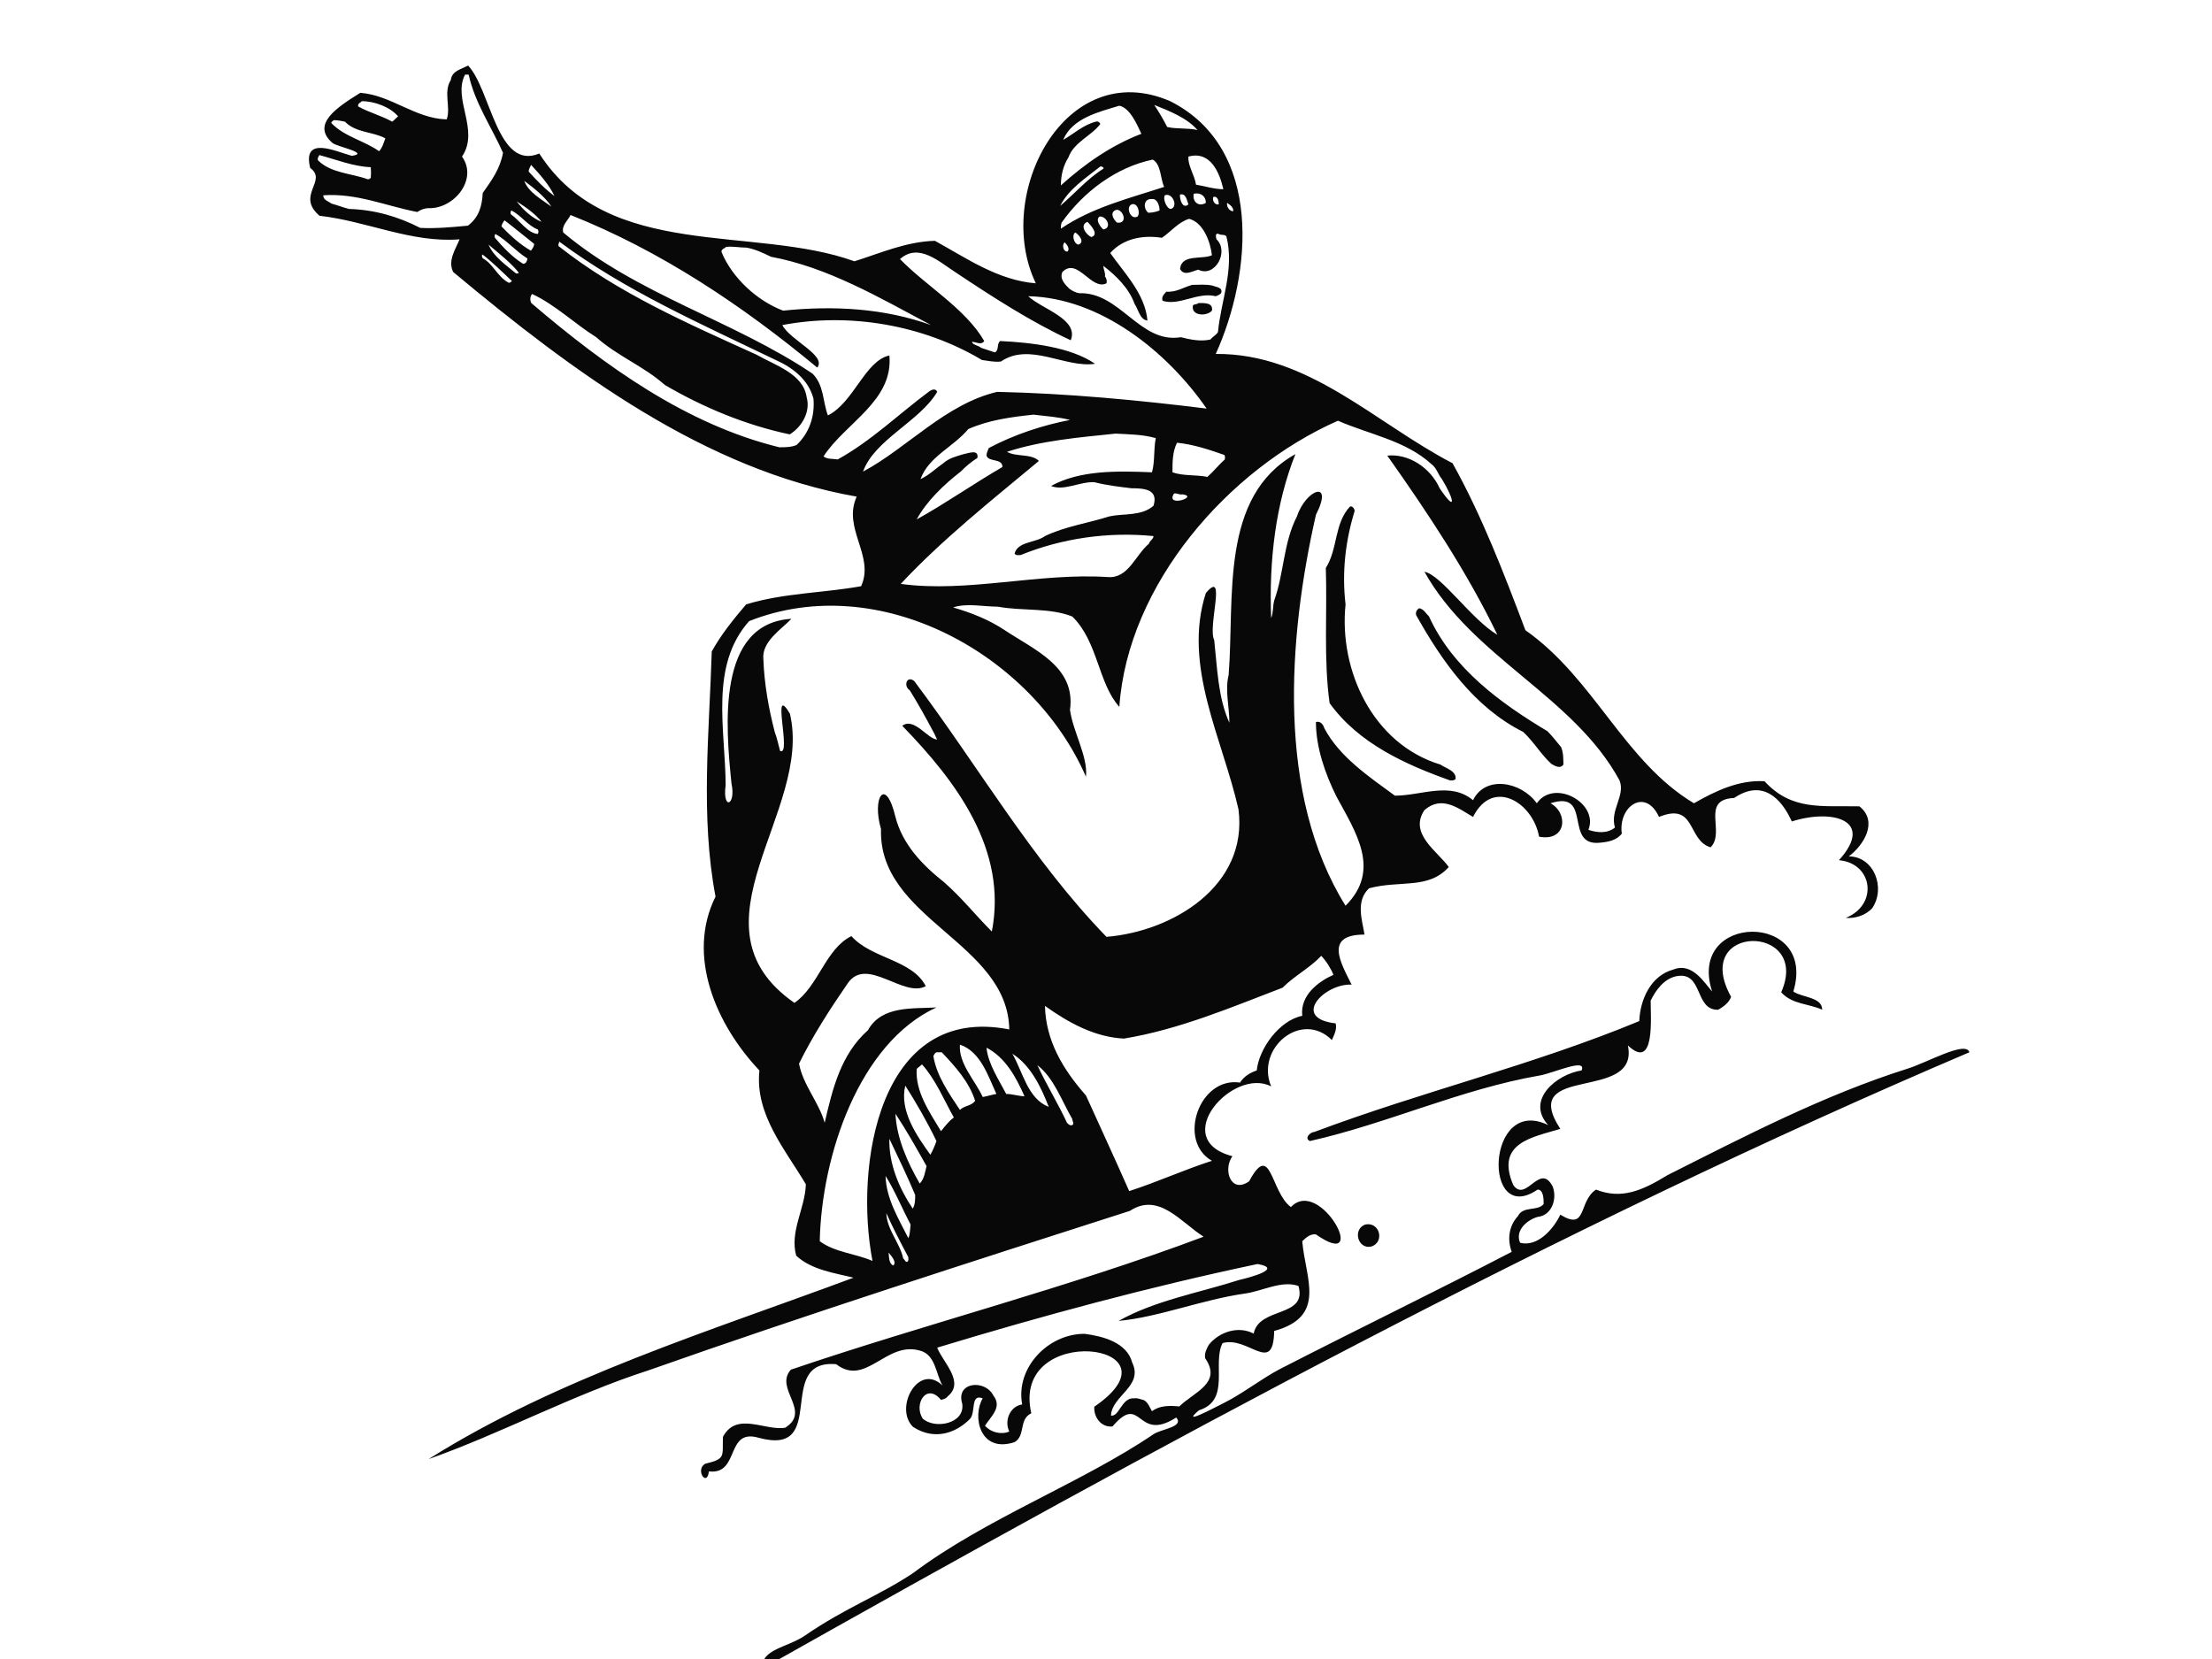 <?xml version="1.0" encoding="utf-8"?>
<!-- Generator: Adobe Illustrator 17.0.0, SVG Export Plug-In . SVG Version: 6.00 Build 0)  -->
<!DOCTYPE svg PUBLIC "-//W3C//DTD SVG 1.1//EN" "http://www.w3.org/Graphics/SVG/1.1/DTD/svg11.dtd">
<svg version="1.1" id="Layer_1" xmlns="http://www.w3.org/2000/svg" xmlns:xlink="http://www.w3.org/1999/xlink" x="0px" y="0px"
	 width="800px" height="600px" viewBox="0 0 800 600" enable-background="new 0 0 800 600" xml:space="preserve">
<path fill-rule="evenodd" clip-rule="evenodd" fill="#090808" d="M169.289,23.685c8.262,8.776,10.555,38.166,25.754,31.841
	c25.003,38.977,77.518,25.813,113.984,38.977c9.526-3.004,18.776-7.136,29.094-7.411c11.523,6.324,22.789,14.289,36.506,15.376
	c-15.377-31.841,10.436-82.36,48.582-65.876c33.779,17.017,29.648,62.319,16.484,91.413c33.482-0.276,57.635,24.984,85.642,39.53
	c10.713,19.212,18.678,40.084,26.347,60.383c24.983,17.571,35.695,47.495,60.955,62.595c7.689-4.387,16.188-8.519,25.517-7.965
	c9.882,10.713,20.595,8.796,34.332,9.072c6.859,5.474,1.64,13.993-3.854,18.104c9.052,0,13.46,11.266,8.518,18.678
	c-2.47,2.747-6.324,3.835-9.606,3.558c11.8-4.665,9.882-19.765-2.471-20.852c13.163-14.547-2.47-18.678-17.038-14.014
	c-3.833-8.499-10.692-15.357-20.852-8.499c-12.353,0.553-3.023,12.354-8.519,17.848c-8.499-2.471-5.218-16.484-18.658-10.99
	c-4.941-10.712-14.824-3.834-13.46,6.048c-1.918,2.47-4.941,3.004-7.945,3.281c-13.183,1.384-2.472-19.211-17.848-14.271
	c6.582,3.578,5.751,13.994-4.131,12.077c-2.194-12.353-16.741-21.405-23.876-7.136c-5.218-3.023-11.246-7.965-17.571-2.471
	c-5.752,8.519,4.664,14.824,8.795,20.595c-7.412,8.223-17.571,4.665-28.837,7.69c-4.941,4.665-2.47,11.523-1.64,16.74
	c-14.547,0-8.775,9.882-4.665,18.105c-9.606-0.534-22.235,12.096-5.771,14.013c0.553,2.194-0.554,4.111-1.364,6.029
	c-10.99-10.97-27.73,3.024-21.959,16.761c-13.737-7.155-37.336,19.212-14.014,25.241c-3.557,4.941-0.533,13.736,6.048,9.072
	c7.965-14.824,7.689,3.834,15.1,9.329c10.693-11.265,29.094,23.876,9.053,9.882c-1.917-0.277-3.558,1.087-4.942,2.471
	c1.107,13.44,9.053,27.177-10.159,32.454c-0.277,16.207-9.329,1.7-18.658,4.387c-3.854,7.372,3.024,20.675-8.519,24.291
	c-7.071,5.895,5.748-1.046,8.504-2.389c7.043-3.434,13.783-8.837,20.59-12.434c28.006-14.389,56.014-27.928,84.001-42.475
	c-1.64-4.387-1.087-9.329,2.214-12.887c1.918-3.854,7.135-1.66,9.329-4.408c0-1.64,0-5.217-2.194-5.217
	c-20.041,13.736-18.678-34.313,3.835-23.323c-8.242-9.053,3.024-18.401,12.077-19.765c2.005-4.695-10.114,0.954-15.079,1.812
	c-28.482,4.923-55.136,17.412-83.193,23.724c-2.194-1.106,0.277-3.3,1.64-3.3c38.72-14.547,79.06-24.153,117.503-40.084
	c0.277-7.689,4.111-16.464,12.353-18.658c6.858-2.748,11.246,4.94,13.993,7.946c-9.328-28.541,38.167-29.095,29.371,0
	c3.024,2.213,10.436,1.936,10.436,6.601c-4.665-2.194-10.99-1.917-14.824-6.324c10.989-24.983-32.948-24.983-18.124,1.66
	c-0.811,2.194-2.748,3.558-4.665,4.665c-8.776,0.277-5.218-14.27-15.377-12.076c-4.388,1.087-7.136,4.941-9.053,8.775
	c0,6.325,1.64,25.537-8.243,16.208c4.409,20.853-40.063,6.305-24.43,30.181c-9.883,3.024-23.598,4.941-17.017,20.319
	c4.665,6.582,9.606-8.499,14.27,0.553c1.66,4.389-0.257,10.436-5.475,10.97c-3.854,1.106-8.242,4.941-6.325,9.349
	c6.325,1.64,12.077-4.941,14.547-10.16c9.882,6.029,6.326-4.664,12.907-9.071c9.052,3.577,16.463,0.553,25.812-5.199
	c28.095-14.139,56.631-28.995,86.888-38.543c7.344-2.318,21.022-10.209,22.354-5.928
	c-148.238,63.13-295.091,143.178-436.392,222.811c-0.958-6.858,8.91-7.508,15.193-11.817c15.1-10.359,26.305-14.124,39.161-22.633
	c26.069-19.622,61.295-32.783,86.9-50.19c2.895-1.967,11.207-2.604,8.289-6.081c-14.567,9.329-12.353-9.309-23.066,3.241
	c-4.111,0.435-6.859-3.38-6.582-7.136c33.759-23.085-30.478-31.03-22.789,2.372c-4.665,2.233-1.917,7.965-6.048,10.436
	c-12.629,4.151-15.377-9.388-11.523-15.832c-4.58-1.815-2.403,5.188-4.629,7.451c-4.899,4.979-12.684,7.968-20.551,2.886
	c-6.997-6.741,1.838-23.402,10.634-15.002c-2.471-4.23-2.471-11.187-8.241-12.63c-12.235-3.438-19.468,13.223-30.201,4.942
	c-22.512-1.957-2.273,33.56-27.987,26.623c-12.214-3.617-6.76,13.499-18.046,12.136c-0.691,5.87-5.099-0.554-1.364-2.747
	c7.59-1.819,6.167-2.628,6.443-9.743c4.941-9.27,15.239-2.056,22.512-3.301c9.665-6.029-4.111-14.193,2.055-20.991
	c48.504-16.504,100.386-29.707,149.266-48.088c-8.242-5.218-16.207-16.208-26.643-9.349
	c-58.189,18.678-116.436,37.336-174.229,57.714c-26.96,8.677-53.445,22.907-79.416,32.059c46.921-29.529,101.928-46.31,153.673-65.6
	c-6.582-1.66-15.121-2.748-20.734-7.965c-2.412-8.795,3.221-17.017,3.498-25.813c-7.471-12.63-18.48-25.26-16.8-41.171
	c-15.595-16.464-26.544-41.448-15.871-62.872c-5.514-29.095-2.272-59.019-1.364-88.666c3.341-6.028,7.729-11.523,12.432-17.018
	c13.283-4.111,27.83-4.111,41.586-6.582c5.02-10.99-6.859-20.872-1.601-32.395c-54.67-9.606-102.146-44.747-145.945-81.254
	c-2.036-4.131,0.889-8.242,2.333-11.8c-17.473,1.363-33.522-6.602-50.658-8.519c-8.697-7.411,3.083-12.629-3.38-17.294
	c-2.906-11.8,9.072-6.048,15.041-4.388c6.798-0.961-5.431-3.321-6.967-4.646c-7.832-6.748,1.592-12.874,10.052-18.143
	c11.147,0.83,19.844,9.328,31.248,9.606c1.581-4.388-1.325-9.883,1.502-14.271C163.419,25.603,166.878,25.049,169.289,23.685
	L169.289,23.685z M168.203,26.986c0.435,0,0.869,0,1.304,0c2.174,10.159,8.261,18.934,12.412,28.264
	c-1.048,5.772-4.032,9.883-7.333,14.547c-0.237,4.665-1.344,8.796-5.357,11.819c-5.731,0.533-11.443,1.087-17.235,0.81
	c-8.004-4.111-16.543-6.582-25.793-6.858c-2.155-0.553-4.17-1.363-6.246-1.917c-1.166-0.83-3.182-1.384-3.004-3.024
	c12.096-0.83,22.512,3.834,33.956,6.048c1.265-0.83,2.609-1.383,4.111-1.383c9.19,0.276,17.946-10.437,12.076-18.659
	C173.598,47.027,163.538,35.762,168.203,26.986L168.203,26.986z M130.866,36.592c4.724,0,10.318,2.194,13.125,5.494
	c-0.752,0.533-1.325,1.364-2.155,1.918c-3.893-2.194-8.36-3.301-12.274-5.495C129.186,37.402,130.471,37.145,130.866,36.592
	L130.866,36.592z M417.459,37.955c5.494,2.194,11.799,4.664,15.634,9.072c-3.558-0.83-7.412-0.277-10.969-1.107
	C420.74,43.173,419.099,40.427,417.459,37.955L417.459,37.955z M404.829,38.232c3.835,0.83,6.305,6.582,7.965,10.159
	c-10.713,4.112-20.318,10.713-29.114,18.659c0-3.558,0.83-7.136,2.747-10.14c1.938-5.495,8.243-7.688,11.543-12.096
	c-0.277-0.533-0.83-1.087-1.66-0.81c-4.388,1.087-7.946,4.387-11.8,6.582C387.811,42.619,397.693,40.427,404.829,38.232
	L404.829,38.232z M120.707,43.45c1.364,0,2.708,0.277,4.053,0.554c3.992,4.111,10.119,3.557,14.606,6.028
	c-0.633,1.66-1.028,3.301-2.253,4.665c-5.396-3.835-12.452-5.199-17.235-10.139C119.659,44.004,120.549,43.727,120.707,43.45
	L120.707,43.45z M115.49,56.08c6.146,1.64,12.155,4.111,18.618,4.388c0.099,1.383,0.099,2.47,0,3.853
	c-0.336,0.257-0.553,0.534-1.048,0.534c-5.969-2.193-13.361-2.193-18.046-6.858C114.698,57.167,115.252,56.633,115.49,56.08
	L115.49,56.08z M429.812,56.633c7.965-2.194,11.246,5.752,12.629,11.8c-3.3,0-6.601-1.107-9.882-1.64
	C432.006,63.215,429.535,59.914,429.812,56.633L429.812,56.633z M416.905,57.72c3.024,1.66,2.747,6.859,4.111,9.883
	c-12.63,4.131-26.07,7.413-37.336,15.101c0-0.83,0-1.364,0.277-2.194C391.922,69.263,403.722,60.468,416.905,57.72L416.905,57.72z
	 M192.078,59.637c3.044,3.301,6.542,7.155,8.46,11.266c-3.399-2.471-6.543-5.772-9.29-8.795
	C191.07,61.297,191.742,60.468,192.078,59.637L192.078,59.637z M397.97,60.191c0.535,0,1.364,0.277,1.087,0.83
	c-5.752,3.558-10.436,9.052-15.634,13.44C386.427,68.433,392.752,64.321,397.97,60.191L397.97,60.191z M189.608,65.409
	c3.321,2.47,7.531,5.771,9.823,9.328C196.09,72.267,191.031,69.52,189.608,65.409L189.608,65.409z M431.729,70.073
	c2.47-0.553,4.387,0.831,4.387,3.301C433.37,75.015,431.175,72.821,431.729,70.073L431.729,70.073z M426.787,70.35
	c2.194-0.554,2.471,2.194,3.024,3.577C427.617,75.844,426.511,71.733,426.787,70.35L426.787,70.35z M421.293,70.627
	c2.747-1.107,4.941,4.111,2.194,4.941C421.846,75.568,420.482,71.733,421.293,70.627L421.293,70.627z M438.864,71.18
	c1.641-0.276,1.918,1.641,1.918,2.748C439.141,74.205,438.311,72.267,438.864,71.18L438.864,71.18z M416.628,71.991
	c1.917-0.257,2.748,2.47,2.748,4.131c-1.365,0.553-2.748,0.811-4.111,0.811C413.328,75.292,413.604,71.733,416.628,71.991
	L416.628,71.991z M186.86,72.821c3.043,1.917,6.957,4.664,9.013,7.412C192.434,78.869,189.133,75.844,186.86,72.821L186.86,72.821z
	 M443.805,73.374c0.831,0.554,2.472,1.641,2.194,3.024C444.635,76.398,443.529,74.738,443.805,73.374L443.805,73.374z
	 M409.216,73.928c2.194-0.831,3.301,3.004,2.194,4.387C408.94,79.679,407.023,75.015,409.216,73.928L409.216,73.928z
	 M403.999,75.844c2.47,0.277,3.853,5.219,0,4.665C402.359,79.146,401.251,76.398,403.999,75.844L403.999,75.844z M184.943,76.121
	c3.4,1.641,5.93,5.495,9.548,6.858c0.335,0.554,0.335,1.107,0,1.64c-3.677-0.277-6.563-4.941-9.745-7.136
	C184.528,76.932,184.687,76.398,184.943,76.121L184.943,76.121z M206.349,77.762c32.533,12.907,62.082,32.672,89.219,55.184
	c3.499-4.387-9.823-9.882-12.629-15.377c24.331-4.665,51.073,0,72.201,12.63c2.194,0.277,4.388,0.829,6.859,0.553
	c10.436-7.134,23.342,2.471,34.035,0.811c-8.775-6.029-23.046-7.688-34.312-8.222c-1.364,1.087-0.277,3.281-1.917,4.111
	c-1.64-0.553-3.301-1.107-4.941-1.64c-0.83-0.831-3.301-1.107-3.301-2.194c1.384,0,3.301,1.363,4.408-0.277
	c-6.878-11.819-20.872-19.765-30.478-29.647c6.858-6.048,14.271,1.087,20.319,4.941c13.163,8.775,27.176,17.828,41.447,24.43
	c3.024-7.688-10.436-11.266-15.378-15.931c26.09,0.554,50.243,20.041,64.513,40.637c-24.429-3.024-50.243-5.494-75.759-6.048
	c-18.678,4.387-32.553,20.318-48.504,28.837c4.131-11.543,20.497-18.125,26.821-28.837c-0.554-1.364-1.937-0.811-2.748-0.277
	c-11.087,8.242-21.227,18.124-33.225,24.706c-1.759-0.277-3.794,0-5.138-1.087c7.807-12.076,25.319-20.041,23.817-36.506
	c-8.815,1.917-12.887,17.017-22.236,21.682c-1.897-4.941-1.384-10.99-5.554-15.1c-28.54-19.212-63.406-28.561-90.168-51.053
	C203.009,81.616,205.42,79.679,206.349,77.762L206.349,77.762z M397.693,78.315c2.471-0.277,4.665,4.111,1.364,4.665
	C397.97,82.149,396.033,79.402,397.693,78.315L397.693,78.315z M430.088,79.146c5.219,1.364,7.689,8.499,8.223,13.163
	c-3.558,1.66-10.97-0.553-11.524,4.941c1.364,2.747,4.388,0.831,6.582,0.277c6.048,3.025,11.266-6.582,6.602-10.969
	c-0.277-0.831-0.554-2.471,0.81-1.938c0.83,0.554,1.937,0,2.748,0.831c3.024,11.799-1.917,23.066-3.025,34.588
	c-0.533,1.107-1.916,1.641-2.727,2.748c-3.578,0.83-7.411,0-10.712-0.83c-14.824,2.47-21.959-16.464-36.783-15.911
	c-1.384-0.277-2.471-0.829-3.577-1.66c-1.64-1.64-3.558-3.558-2.47-6.028c5.494-5.495,10.436,6.859,15.93,4.111
	c0.277-0.83,0-1.916-0.554-2.47c0.277-1.364-0.553-2.471-0.553-3.835c4.665,3.557,9.329,8.223,11.266,13.717
	c1.364,1.917,1.917,5.772,4.665,6.048c-0.831-9.606-8.242-17.017-13.46-24.429c4.665-5.219,11.8-6.602,18.678-5.495
	C423.487,83.81,426.234,80.233,430.088,79.146L430.088,79.146z M182.473,79.679c3.616,2.747,7.214,5.772,10.712,8.519
	c0,0.83-0.534,1.64-1.167,2.47c-3.913-2.194-7.49-5.495-10.653-8.795C181.465,81.063,182.038,80.233,182.473,79.679L182.473,79.679z
	 M393.305,80.233c1.087,1.107,4.388,4.665,1.365,5.494C392.752,84.897,390.282,81.339,393.305,80.233L393.305,80.233z
	 M388.898,84.087c1.384,0.811,3.578,3.557,1.107,4.388C388.365,88.198,387.534,84.897,388.898,84.087L388.898,84.087z
	 M179.172,84.62c4.012,2.194,7.451,6.325,11.483,8.796c0.277,0.553-0.218,0.81-0.277,1.364c-0.355,0.277-0.75,0.83-1.323,0.554
	c-3.875-2.471-7.017-5.772-10.061-9.33C178.757,85.451,178.935,84.897,179.172,84.62L179.172,84.62z M202.237,87.368
	c23.995,17.849,51.626,29.924,78.31,42.831c6.186,2.747,11.858,7.134,13.656,13.993c0.534,6.325-1.462,12.353-6.107,16.741
	c-1.918,0.831-4.092,0.831-6.246,0.831c-33.64-8.243-63.01-29.372-89.693-52.16c-0.593-1.087-0.416-2.471,0.276-3.282
	c8.321,3.835,15.299,10.694,23.205,15.635c7.689,6.858,17.117,10.435,24.845,17.294c14.112,8.242,29.43,14.547,45.143,17.848
	c4.448-2.748,7.59-8.242,6.108-13.461c-1.206-8.498-11.485-11.522-18.125-15.357c-24.825-11.266-50.065-22.236-71.569-39.252
	C201.724,88.475,202.257,87.921,202.237,87.368L202.237,87.368z M385.064,87.644c0.831,0.831,1.917,2.194,1.087,3.301
	C384.51,91.222,383.958,88.475,385.064,87.644L385.064,87.644z M176.701,88.475c3.518,3.024,8.163,6.582,10.931,10.159
	c-0.217,0.277-0.633,0.277-0.969,0.277C183.046,95.886,178.5,92.862,176.701,88.475L176.701,88.475z M262.62,89.285
	c2.53-0.256,4.94,0.276,7.411,0.276c3.103,0.554,6.028,1.938,8.796,3.301c20.694,3.835,39.272,14.824,57.911,24.707
	c-16.741-6.048-35.162-7.136-53.524-5.219c-9.388-3.557-18.361-11.799-22.236-21.129C260.682,90.115,262.126,89.839,262.62,89.285
	L262.62,89.285z M174.508,92.032c3.538,2.747,7.47,6.601,10.653,9.606c-0.355,0.277-0.731,0.83-1.324,0.553
	c-3.972-2.194-5.574-6.858-9.25-8.775C174.369,92.862,174.072,92.586,174.508,92.032L174.508,92.032z M431.175,103.022
	c2.471,0,4.941-0.277,7.412,0.277c1.106,0.553,3.853,0.553,3.024,2.747c-0.554,0.534-1.108,0.811-1.918,1.087
	c-6.602-1.64-13.183,3.577-19.212,1.66c-0.553-1.384,0.534-2.471,1.364-3.3C425.424,105.769,428.151,103.852,431.175,103.022
	L431.175,103.022z M433.37,109.604c1.937,0,5.494-0.277,4.941,2.747c-1.918,2.194-7.69,1.917-6.859-1.917
	C432.006,109.88,433.092,110.157,433.37,109.604L433.37,109.604z M373.798,149.964c4.407,0.553,9.072,0.83,13.183,1.918
	c-9.883,1.916-20.042,5.217-29.371,10.158c-0.277,0.83-0.831,1.64-0.831,2.747c0.831,2.47,5.772,0.83,5.772,4.111
	c-10.436,6.048-20.595,13.183-31.011,18.955c3.558-6.601,9.883-12.63,15.911-17.295c1.917-1.937,3.854-3.577,6.048-4.941
	c0.534-3.301-3.301-1.66-4.941-1.383c-2.747,0.83-5.218,1.383-7.411,3.3c-2.748,1.918-5.218,4.388-8.242,5.752
	c3.024-8.222,11.799-11.523,17.294-18.105C357.61,151.882,365.852,150.794,373.798,149.964L373.798,149.964z M483.888,152.158
	c11.246,4.941,24.43,7.136,33.76,15.654c1.916,1.363,2.47,3.834,3.853,5.474c4.388,7.155,5.475,12.63-0.83,3.302
	c-3.301-7.413-11.246-12.631-18.935-11.8c14.548,20.595,28.818,42,39.806,64.79c-9.348-5.495-20.318-21.702-26.366-22.79
	c17.295,31.012,54.077,45.025,70.56,75.483c2.194,5.495-3.577,10.712-1.66,17.018c-2.748,2.213-6.305,1.937-9.606,0.83
	c3.854-9.606-12.353-18.658-18.658-9.606c-5.772-7.965-18.678-10.159-23.066-1.106c-8.242-6.859-18.658-1.64-28.264-1.64
	c-9.349-6.859-20.041-13.994-25.537-24.43c-0.277-1.106-1.383-2.747-3.023-2.193c0,9.052,3.3,18.658,7.411,26.9
	c7.135,13.183,16.207,26.623,3.301,39.53c-24.983-40.084-20.871-96.631-10.712-141.38c6.581-12.907-3.558-9.329-6.859,0.554
	c-4.941,9.606-4.665,20.595-8.242,30.477c-0.553,2.194-0.277,4.388-1.087,6.305c-0.831-20.852,1.64-41.448,8.775-59.295
	c-27.454,15.377-21.959,51.883-24.153,79.889c-1.384,5.495,0.277,11.524,0.277,17.295c-4.131-9.072-4.387-19.766-5.494-29.925
	c-2.47-4.665,4.664-26.09-3.024-17.017c-8.499,26.347,6.048,52.693,11.799,78.23c3.578,27.73-23.876,44.194-47.752,46.112
	c-26.9-27.711-46.389-61.766-69.513-92.501c-2.767-2.194-3.973,1.917-1.641,3.301c3.064,4.941,5.811,9.882,8.559,15.08
	c0.553,0.831,0.829,1.937,1.383,2.748c-3.3,0-8.44-8.223-12.629-4.942c19.488,20.042,38.146,44.748,32.394,74.396
	c-5.771-5.752-10.989-12.354-17.294-17.848c-7.965-6.305-15.022-13.717-17.571-23.6c-3.519-14.824-8.618-7.135-5.218,4.388
	c-1.028,32.672,45.835,40.914,46.388,72.479c-47.277-9.329-56.073,49.412-49.472,83.724c-6.246-2.747-13.48-3.024-19.073-7.135
	c0.632-30.754,14.131-71.648,42.198-84.556c-8.302,0.554-19.765-0.829-24.766,8.243c-9.882,8.775-12.847,21.405-15.653,33.482
	c-2.056-7.412-7.867-13.717-9.27-21.406c5-10.159,11.226-19.765,17.65-29.094c6.838-9.883,20.18,5.475,28.185,1.087
	c-4.882-9.605-19.568-9.882-26.9-18.105c-9.409,4.665-11.86,18.105-20.596,24.153c-40.201-28.008,6.76-69.178-1.64-104.597
	c-7.016-11.8,0.791,15.654-3.557,13.46c-0.594-2.193-1.107-4.665-1.937-6.878c-2.194-8.498-3.776-17.294-4.111-26.347
	c-0.613-6.305,6.482-10.713,10.159-14.547c-27.177,1.64-23.778,38.977-21.682,59.572c1.719,7.965-3.36,9.883-2.115,0.554
	c-0.079-20.042-5.91-43.108,8.499-59.295c47.159-18.678,102.6,12.076,121.811,56.271c0.811-7.135-4.665-16.207-5.771-24.153
	c2.194-15.653-12.907-21.702-23.6-28.837c-5.771-3.835-12.076-6.305-18.678-8.222c4.942-1.66,10.99-0.277,16.208-0.277
	c8.775,1.64,18.658,0.277,26.9,3.557c9.329,9.072,9.329,24.172,17.018,32.672C407.852,211.453,444.082,169.729,483.888,152.158
	L483.888,152.158z M403.445,156.822c4.941,0.277,9.882,0.277,14.566,1.64c-0.829,3.854-0.277,8.519-1.383,12.353
	c-12.629-0.533-26.069-0.81-36.506,4.942c4.664,1.936,10.436-1.64,15.653-1.364c4.388,1.106,8.776,1.64,13.44,2.194
	c4.388,0,9.883,0.276,7.966,6.324c-4.388,3.835-10.713,2.727-15.931,3.835c-7.688,2.47-15.91,3.577-23.322,7.134
	c-3.301,2.472-9.882,1.918-10.99,6.326c0.554,0.81,1.384,0.533,2.194,0.533c14.824-6.028,31.585-8.499,48.049-6.859
	c0,1.108-1.384,1.641-1.641,2.748c-4.94,4.111-7.411,12.629-14.823,12.076c-24.983-1.641-50.797,5.772-74.95,2.471
	c15.1-16.188,33.482-30.735,49.966-44.472c-2.748-2.748-8.242-1.364-11.543-3.301C376.822,159.293,390.282,158.206,403.445,156.822
	L403.445,156.822z M425.68,160.124c5.772,0.553,11.543,2.47,17.038,4.387c0.534,0.553,0.257,1.106,0.257,1.64
	c-2.194,1.937-4.111,4.407-6.304,6.325c-4.112-0.831-8.777-0.277-12.631-1.661C424.04,166.981,424.04,163.404,425.68,160.124
	L425.68,160.124z M424.594,178.504c1.087-0.276,1.917,0.553,3.023,0.277C433.922,179.611,421.293,183.722,424.594,178.504
	L424.594,178.504z M488.277,183.169c0.83-0.257,1.64,0.83,1.64,1.66c-3.281,10.692-4.665,21.958-3.281,33.759
	c-2.47,23.876,9.882,50.519,34.312,57.932c1.917,1.364,5.771,2.194,5.494,5.218c-0.553,0.533-1.106,0.533-1.937,0.533
	c-16.188-5.751-33.205-13.44-43.641-27.987c-2.194-15.931-0.83-32.672-1.363-48.879
	C483.888,198.546,482.505,189.217,488.277,183.169L488.277,183.169z M513.259,219.972c1.64,0.257,2.471,1.917,3.577,3.004
	c8.499,18.678,25.794,31.308,42.812,41.467c1.917,1.918,3.301,3.834,4.941,5.752c0.831,1.917,0.831,4.387,0.831,6.325
	c-1.108,1.64-3.024,0.533-4.389-0.277c-3.853-3.577-6.324-7.966-10.158-11.543c-17.572-8.775-29.371-25.516-38.72-42.257
	C511.895,221.335,512.43,220.505,513.259,219.972L513.259,219.972z M477.841,345.696c1.66,1.641,3.577,4.665,4.407,6.859
	c-5.494,2.47-12.096,7.411-11.266,14.824c-8.241,1.641-15.654,11.799-16.464,19.765c-2.47,0.83-4.665,2.194-6.048,4.388
	c-14.824-2.194-22.79,21.148-10.159,28.284c-10.16,3.281-19.766,7.689-29.925,10.969c-4.941-11.246-10.417-23.046-15.634-34.589
	c-8.242-9.328-14.547-19.765-14.824-32.394c8.499,6.048,17.848,11.265,28.541,11.819c20.041-3.301,38.72-11.267,57.378-18.401
	C468.235,352.832,473.729,350.085,477.841,345.696L477.841,345.696z M347.174,377.815c7.412,2.471,10.16,11.247,13.183,17.828
	c-1.64,0.277-3.301,0.831-4.941,1.107C352.669,390.702,346.621,384.673,347.174,377.815L347.174,377.815z M356.78,378.902
	c6.878,3.578,10.713,10.712,13.737,17.571c-1.918,0-4.388-0.831-6.602-0.831C361.188,390.445,357.334,384.673,356.78,378.902
	L356.78,378.902z M338.675,380.562c0.534,0,1.364,0,1.917,0c4.941,5.198,9.882,10.693,12.077,17.551
	c-1.364,1.937-3.835,1.66-5.495,3.301c-3.834-5.772-8.499-12.353-9.605-19.488C337.845,381.372,338.122,380.819,338.675,380.562
	L338.675,380.562z M366.129,381.096c6.582,4.131,10.416,12.077,13.164,19.232C371.603,397.304,369.963,387.697,366.129,381.096
	L366.129,381.096z M333.457,384.95c4.94,5.495,7.965,12.907,11.523,19.212c-1.917,1.365-3.301,3.301-4.665,4.941
	c-4.111-6.858-9.329-14.27-8.775-22.512C332.074,386.037,332.904,385.504,333.457,384.95L333.457,384.95z M375.182,385.227
	c6.028,4.664,8.776,12.887,12.629,19.488c0,0.811,0.811,1.641,0,2.194c-0.83,0.277-1.384-0.277-1.916-0.83
	C382.593,398.944,378.482,392.362,375.182,385.227L375.182,385.227z M327.41,392.639c3.854,6.028,7.965,13.163,11.265,20.041
	c-0.553,1.641-1.383,3.558-2.194,4.941C331.54,410.743,325.215,401.691,327.41,392.639L327.41,392.639z M323.852,402.798
	c3.992,6.028,7.689,12.611,11.246,18.935c-0.553,2.194-0.83,4.665-2.47,6.305C328.181,420.35,324.266,411.574,323.852,402.798
	L323.852,402.798z M321.658,411.851c3.122,6.581,6.443,13.44,9.329,20.318c0,1.641,0,3.557-0.889,4.941
	C325.157,429.698,321.401,420.902,321.658,411.851L321.658,411.851z M320.274,425.291c3.301,5.218,6.009,11.819,9.053,17.571
	c-0.218,1.66-0.158,3.577-0.811,4.941C324.938,440.668,320.491,433.533,320.274,425.291L320.274,425.291z M320.551,438.751
	c2.333,5.217,5.198,10.712,7.965,15.93c-0.059,0.534,0.217,1.087-0.335,1.641c-0.85,0.276-0.87-0.831-1.503-1.107
	C325.473,449.463,320.749,444.798,320.551,438.751L320.551,438.751z M493.771,442.861c5.218-1.087,7.136,6.325,2.194,7.965
	C491.024,451.934,489.106,444.522,493.771,442.861L493.771,442.861z M321.381,453.021c0.909,1.106,3.143,3.577,1.64,4.665
	C321.42,456.875,321.559,454.681,321.381,453.021L321.381,453.021z M454.795,457.152c9.605,1.641-3.024,4.941-6.602,5.752
	c-14.547,4.664-30.459,7.412-43.641,14.824c14.547-1.364,30.201-7.689,45.578-9.882c6.305-0.81,13.44-4.941,19.488-2.748
	c3.281,11.543-14.29,7.412-16.207,17.215c-5.495-2.885-12.353-0.691-16.188,3.993c-0.831,1.482-1.66,3.043-1.384,4.882
	c6.325,9.052-4.111,12.294-9.329,17.473c-3.557-0.356-7.135-0.376-9.882,1.738c-0.83-1.364-1.364-3.221-3.024-4.071
	c-1.087-0.218-2.194-0.811-3.281-0.593c-4.665-0.533-5.494,6.78-8.519,6.226c0.277-7.194,11.799-10.594,7.688-19.132
	c-1.917-7.353-10.712-9.605-17.293-10.436c-13.184,0-24.983,12.333-22.513,25.537c-4.388,0.652-6.582,5.85-4.665,9.803
	c-3.023,1.284-6.858,0.217-8.775-2.115c2.194-3.459,6.305-6.68,3.004-10.93c-3.004-5.929-13.717-4.921-11.246,2.965
	c1.087,7.254-9.882,9.369-14.27,5.416c-3.439-5.158,1.364-13.163,6.582-6.78c0.831-0.197,1.917-0.474,2.471-1.324
	c6.305-5.138-1.918-12.432-3.835-17.571C377.099,475.809,415.798,465.374,454.795,457.152L454.795,457.152z"/>
</svg>
